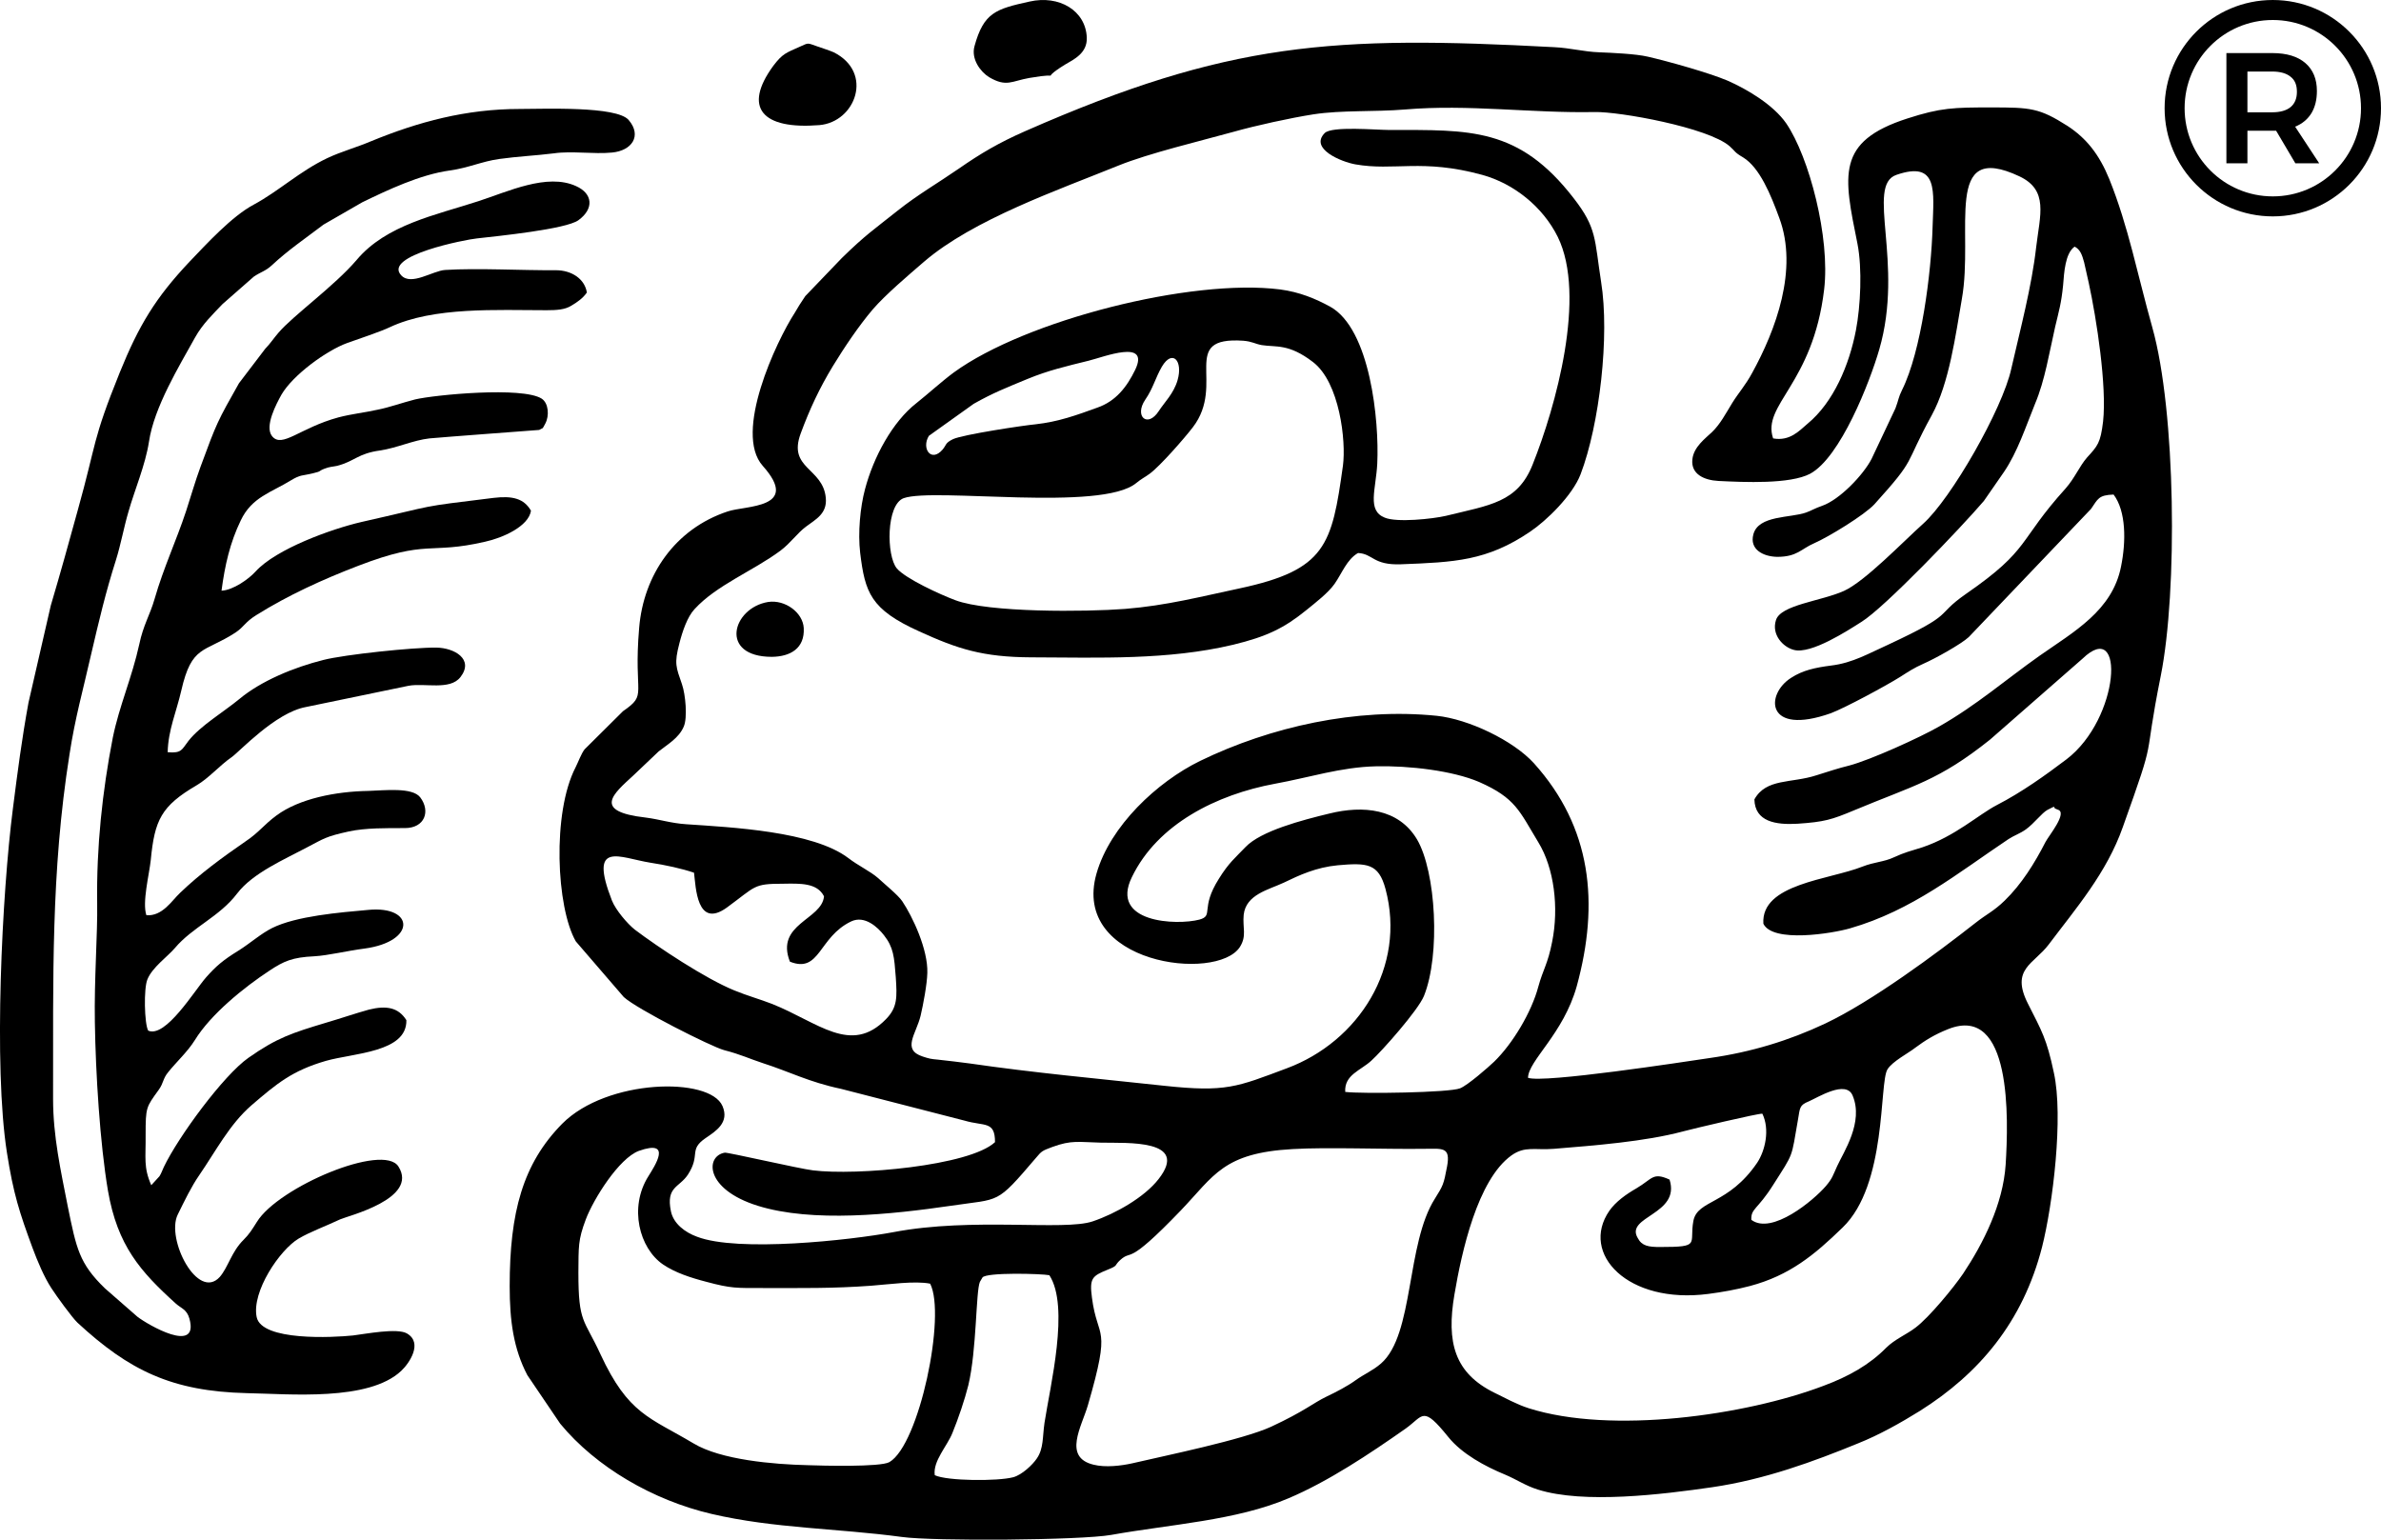 <?xml version="1.0" encoding="UTF-8"?>
<!DOCTYPE svg PUBLIC "-//W3C//DTD SVG 1.1//EN" "http://www.w3.org/Graphics/SVG/1.1/DTD/svg11.dtd">
<!-- Creator: CorelDRAW X7 -->
<svg xmlns="http://www.w3.org/2000/svg" xml:space="preserve" width="89.447mm" height="57.837mm" version="1.1" style="shape-rendering:geometricPrecision; text-rendering:geometricPrecision; image-rendering:optimizeQuality; fill-rule:evenodd; clip-rule:evenodd"
viewBox="0 0 9287 6005"
 xmlns:xlink="http://www.w3.org/1999/xlink">
 <defs>
  <style type="text/css">
   <![CDATA[
    .fil0 {fill:black}
    .fil1 {fill:black;fill-rule:nonzero}
   ]]>
  </style>
 </defs>
 <g id="Warstwa_x0020_1">
  <g id="_2419465532800">
   <path class="fil0" d="M3646 5754c-8,-55 49,-114 69,-165 23,-56 48,-130 62,-186 33,-139 29,-365 45,-403l10 -17c14,-21 232,-15 261,-9 80,123 3,432 -19,576 -8,55 -3,100 -30,139 -16,24 -58,64 -92,73 -60,16 -258,15 -306,-8zm1998 -1203c-13,70 -16,74 -47,124 -113,177 -81,530 -210,643 -32,28 -65,41 -100,66 -30,22 -76,46 -112,63 -56,27 -84,56 -217,118 -111,51 -410,112 -543,143 -41,9 -103,17 -150,5 -120,-29 -46,-149 -22,-231 94,-323 38,-250 16,-421 -10,-75 1,-84 60,-108 45,-18 25,-15 50,-38 50,-45 20,32 237,-194 130,-136 165,-224 436,-239 136,-8 355,1 510,-1 74,0 107,-10 92,70zm-2668 473c149,0 273,2 422,-9 68,-5 171,-20 230,-8 63,122 -42,628 -159,696 -35,20 -265,14 -317,12 -136,-3 -341,-21 -447,-85 -171,-102 -254,-113 -363,-348 -64,-139 -86,-120 -86,-318 1,-101 -2,-126 29,-208 30,-79 129,-238 207,-267 133,-47 61,60 37,99 -77,122 -35,281 57,344 47,32 108,52 170,68 97,26 116,24 220,24zm3499 -160c-45,0 -71,-4 -87,-35 -51,-85 168,-91 124,-228 -66,-30 -66,-3 -129,34 -40,23 -81,52 -106,88 -115,167 72,365 386,324 54,-7 110,-17 163,-31 154,-41 251,-121 361,-228 174,-167 142,-564 175,-617 19,-31 83,-64 108,-84 39,-29 76,-52 129,-73 249,-99 235,351 224,528 -10,155 -88,309 -166,426 -36,53 -131,169 -185,210 -35,27 -82,46 -115,79 -65,66 -146,112 -246,149 -304,115 -826,189 -1148,87 -50,-16 -93,-41 -133,-60 -157,-77 -189,-197 -157,-384 28,-166 90,-447 222,-542 53,-38 92,-20 166,-26 158,-13 355,-28 504,-68 37,-10 295,-71 309,-69 30,62 11,144 -20,191 -112,165 -233,144 -249,227 -17,91 32,102 -130,102zm356 -106c-2,-45 24,-39 85,-136 82,-129 70,-101 97,-255 8,-46 5,-56 42,-71 35,-15 145,-85 171,-23 44,104 -35,220 -60,275 -18,39 -18,47 -44,78 -48,56 -211,192 -291,132zm-4124 -1354c7,54 10,221 128,136 115,-84 102,-93 220,-93 66,-1 132,-4 159,49 -8,92 -191,107 -133,255 118,47 111,-96 239,-157 53,-25 104,23 128,54 37,47 40,84 46,164 5,77 7,117 -38,163 -137,141 -264,13 -444,-59 -49,-19 -97,-32 -148,-53 -113,-46 -298,-169 -388,-237 -29,-23 -74,-76 -89,-113 -93,-238 30,-167 150,-148 59,9 123,23 170,39zm2540 855c-4,-67 60,-83 102,-122 41,-37 182,-196 205,-252 65,-161 47,-485 -27,-611 -72,-121 -211,-133 -341,-101 -108,26 -268,68 -328,131 -41,43 -65,61 -104,124 -74,117 -18,143 -76,159 -88,23 -351,13 -263,-166 100,-207 331,-322 558,-364 133,-24 257,-65 394,-68 130,-3 299,17 402,61 143,63 157,113 231,235 62,101 81,255 54,389 -17,87 -35,106 -54,175 -26,98 -99,221 -172,292 -23,22 -103,92 -133,104 -42,17 -384,22 -448,14zm2845 -3297c22,11 29,32 37,61 6,28 12,53 18,80 31,142 71,404 56,541 -10,84 -21,95 -63,141 -30,35 -47,79 -83,120 -188,208 -135,236 -388,411 -129,90 -33,72 -303,198 -74,33 -139,72 -224,82 -61,8 -110,18 -156,48 -101,64 -100,228 155,138 56,-21 217,-108 271,-142 33,-21 52,-34 90,-51 46,-20 148,-77 177,-104l477 -500c27,-39 29,-54 88,-56 49,65 49,183 29,281 -34,172 -184,254 -318,348 -133,94 -246,193 -392,276 -75,43 -267,130 -350,152 -45,11 -83,24 -128,38 -98,32 -196,11 -242,94 2,87 83,100 168,95 105,-7 134,-16 220,-52 237,-99 329,-115 531,-276l361 -316c168,-162 146,234 -63,393 -82,62 -174,128 -271,178 -73,38 -163,122 -291,165 -45,14 -70,20 -111,39 -38,18 -76,18 -122,36 -131,52 -397,67 -387,223 37,76 269,38 338,18 243,-70 419,-215 618,-348 23,-15 44,-21 68,-38 33,-24 62,-64 84,-76 41,-22 19,-7 33,-4 2,1 5,2 7,3 41,11 -36,103 -48,127 -42,82 -93,164 -159,228 -42,41 -71,53 -114,87 -153,120 -402,305 -585,392 -142,67 -290,112 -452,135 -101,15 -648,99 -708,77 1,-67 138,-171 190,-357 89,-325 58,-620 -167,-870 -81,-89 -255,-172 -379,-185 -315,-32 -649,43 -923,176 -168,82 -351,254 -404,439 -101,353 469,425 559,287 28,-44 10,-75 15,-126 9,-79 96,-97 156,-125 62,-30 127,-60 211,-68 114,-10 159,-8 186,92 82,305 -105,596 -385,700 -195,73 -237,94 -479,68 -259,-28 -504,-50 -758,-87 -43,-6 -82,-10 -125,-15 -25,-2 -34,-4 -58,-12 -83,-27 -25,-88 -8,-160 10,-43 25,-122 26,-166 3,-91 -57,-219 -98,-280 -16,-24 -74,-71 -94,-90 -31,-27 -77,-48 -116,-78 -138,-105 -457,-120 -632,-132 -61,-4 -103,-19 -158,-26 -211,-24 -126,-93 -49,-164l99 -94c34,-27 79,-52 98,-97 15,-34 7,-125 -7,-165 -23,-67 -31,-80 -10,-160 12,-47 31,-103 59,-133 86,-94 227,-148 335,-228 41,-31 65,-68 100,-94 37,-28 83,-50 77,-112 -11,-118 -149,-113 -98,-251 35,-95 74,-178 125,-262 44,-72 100,-156 156,-222 50,-58 142,-136 200,-186 192,-165 524,-280 758,-375 118,-48 324,-97 450,-132 85,-24 221,-54 311,-68 111,-17 237,-9 358,-19 247,-21 494,15 739,10 97,-2 441,60 526,133 24,21 17,23 53,44 65,40 108,146 141,236 75,201 -14,438 -106,605 -26,48 -52,76 -77,116 -27,44 -47,83 -79,114 -26,25 -72,58 -77,107 -6,57 45,81 102,84 101,5 279,13 357,-28 118,-63 233,-357 270,-485 98,-337 -54,-640 67,-681 165,-57 145,67 141,203 -5,179 -44,485 -119,636 -15,30 -13,38 -26,72l-93 197c-32,62 -124,159 -193,183 -29,10 -40,18 -62,26 -61,22 -186,10 -206,85 -16,59 38,87 93,88 78,0 93,-31 144,-53 57,-25 196,-110 235,-152 169,-187 112,-144 224,-348 68,-124 93,-314 117,-452 48,-267 -76,-621 225,-479 114,54 80,150 65,276 -17,152 -63,325 -97,474 -34,157 -235,508 -344,605 -76,68 -228,226 -309,262 -89,40 -247,54 -265,114 -18,56 27,105 70,116 67,18 211,-76 263,-109 90,-55 390,-369 478,-472l79 -114c52,-77 83,-172 121,-266 38,-90 55,-198 78,-299 15,-63 24,-92 31,-162 4,-50 8,-125 45,-151zm-4211 3493c-100,93 -542,131 -710,110 -52,-6 -333,-71 -344,-69 -76,13 -79,142 128,207 214,67 522,34 755,0 194,-29 173,-2 331,-187 22,-26 23,-27 63,-42 76,-28 103,-19 191,-17 101,2 346,-14 224,142 -55,71 -168,135 -257,165 -112,38 -468,-17 -777,42 -171,32 -607,79 -766,18 -47,-17 -92,-51 -102,-99 -20,-97 32,-92 66,-143 51,-79 2,-96 68,-142 41,-28 95,-61 67,-126 -50,-115 -451,-106 -625,69 -154,156 -205,346 -205,634 0,135 15,244 69,347l128 189c140,170 363,299 590,352 244,57 491,56 743,90 122,17 698,13 816,-8 228,-41 489,-56 692,-143 154,-65 316,-173 457,-272 70,-50 65,-92 166,33 53,66 144,115 222,147 45,19 79,43 127,58 180,57 487,19 680,-9 206,-30 398,-101 569,-171 83,-33 168,-81 242,-127 230,-145 401,-346 476,-639 42,-166 84,-508 46,-680 -28,-133 -48,-164 -101,-269 -69,-136 23,-154 81,-231 106,-141 226,-279 289,-458 138,-386 75,-226 148,-590 66,-330 59,-1032 -33,-1359 -58,-206 -93,-393 -168,-579 -39,-95 -88,-158 -163,-207 -110,-70 -144,-72 -297,-72 -147,0 -197,1 -327,43 -280,90 -249,221 -195,489 19,97 12,243 -6,337 -26,135 -87,281 -189,365 -31,26 -68,69 -134,57 -45,-132 155,-210 199,-581 24,-202 -58,-516 -148,-648 -50,-72 -152,-133 -230,-167 -71,-30 -231,-75 -310,-93 -47,-11 -139,-15 -189,-17 -60,-2 -113,-17 -176,-20 -864,-46 -1270,-21 -2062,327 -105,46 -177,89 -259,146 -84,58 -161,102 -239,164 -94,75 -125,94 -219,186l-142 148c-18,26 -28,43 -41,65 -72,111 -240,468 -125,597 150,168 -68,154 -137,178 -205,68 -328,248 -345,454 -23,269 35,257 -63,325l-150 149c-13,17 -24,48 -35,70 -92,178 -75,547 1,679l187 217c51,47 340,193 391,207 66,17 97,33 152,51 103,33 180,74 304,100l482 124c78,23 119,0 119,84z"/>
   <path class="fil0" d="M1585 3979c-31,-49 -77,-58 -146,-41 -54,15 -109,34 -167,51 -133,40 -192,59 -303,137 -97,68 -273,307 -330,426 -6,13 -10,25 -17,36l-32 35c-31,-71 -21,-105 -22,-196 0,-109 2,-108 51,-176 20,-28 15,-42 37,-69 33,-41 76,-80 104,-125 62,-101 192,-206 291,-271 56,-37 89,-52 175,-56 54,-3 131,-22 195,-30 203,-27 197,-168 16,-151 -112,10 -282,24 -376,71 -44,22 -86,60 -131,88 -60,37 -87,60 -126,104 -45,51 -158,238 -226,208 -15,-27 -18,-165 -3,-200 19,-47 79,-89 107,-122 69,-82 174,-122 243,-213 61,-80 185,-133 271,-179 69,-36 74,-43 165,-63 65,-14 147,-13 218,-13 78,0 101,-66 60,-120 -31,-40 -138,-27 -202,-25 -127,2 -270,30 -359,96 -50,37 -68,66 -119,100 -90,62 -179,127 -256,201 -34,32 -69,92 -132,88 -17,-50 11,-159 17,-215 15,-157 41,-211 179,-292 48,-28 89,-77 137,-110 31,-22 170,-173 288,-195l401 -83c63,-12 162,19 203,-34 54,-70 -24,-114 -94,-115 -92,-1 -357,27 -440,48 -116,29 -244,82 -329,153 -59,49 -152,104 -198,163 -26,33 -25,49 -81,44 2,-87 34,-157 53,-240 41,-180 89,-147 212,-227 34,-23 36,-40 81,-68 125,-78 259,-139 397,-192 273,-105 275,-43 495,-94 69,-15 170,-60 179,-121 -27,-47 -71,-59 -146,-50 -309,38 -204,24 -515,94 -117,27 -333,105 -413,193 -27,30 -88,73 -133,75 13,-99 33,-187 75,-274 43,-91 119,-109 195,-156 40,-24 42,-17 87,-28 37,-9 17,-7 45,-18 21,-8 30,-7 49,-11 69,-18 80,-48 168,-60 66,-10 129,-40 192,-47 40,-4 428,-33 428,-33 18,-11 10,1 24,-25 16,-30 13,-79 -14,-97 -75,-48 -418,-15 -494,3 -51,13 -100,31 -146,40 -54,12 -99,16 -153,30 -151,41 -220,122 -259,73 -30,-38 17,-126 37,-162 45,-77 176,-172 256,-201 42,-15 132,-45 167,-62 171,-80 417,-66 611,-66 39,0 72,-2 97,-18 22,-13 45,-29 60,-51 -8,-52 -58,-87 -121,-87 -134,1 -304,-9 -432,-1 -48,3 -132,63 -171,21 -73,-77 253,-140 295,-144 80,-9 348,-36 396,-71 62,-45 56,-104 -9,-133 -113,-52 -267,22 -382,59 -165,54 -358,91 -474,229 -86,101 -248,217 -305,284 -19,22 -30,40 -52,63l-102 134c-84,149 -86,152 -150,326 -21,57 -37,114 -56,172 -39,118 -88,221 -123,343 -18,63 -44,101 -60,178 -28,128 -78,240 -103,363 -41,210 -64,428 -61,645 2,122 -12,298 -9,466 3,198 20,473 51,656 37,215 127,316 264,440 22,20 44,23 54,60 38,140 -163,23 -203,-8l-127 -111c-100,-97 -111,-154 -145,-321 -27,-138 -57,-272 -57,-417 1,-469 -9,-884 64,-1344 22,-144 53,-252 84,-389 32,-137 57,-243 97,-369 19,-60 31,-128 49,-189 24,-85 66,-182 80,-273 20,-135 118,-295 180,-407 29,-52 69,-90 107,-130l122 -107c28,-19 45,-21 70,-44 63,-59 131,-105 202,-159l151 -87c97,-47 225,-108 341,-124 73,-10 127,-36 194,-45 71,-10 141,-13 213,-22 69,-10 156,4 226,-3 77,-7 118,-65 65,-127 -47,-55 -331,-43 -425,-43 -209,0 -395,50 -580,126 -59,25 -116,40 -171,66 -107,51 -188,128 -286,181 -85,45 -183,152 -251,223 -132,140 -197,247 -272,432 -109,270 -88,266 -164,538 -35,127 -67,243 -105,371l-87 379c-26,142 -42,266 -61,415 -42,327 -76,1003 -23,1340 25,160 49,234 100,372 19,51 45,113 73,156 20,31 81,115 102,135 202,187 369,268 661,275 166,3 475,33 602,-87 31,-29 86,-109 22,-146 -38,-22 -161,2 -210,8 -76,8 -357,23 -376,-72 -20,-99 90,-262 164,-306 44,-26 107,-49 162,-75 28,-13 307,-80 227,-206 -59,-93 -468,80 -552,216 -19,30 -29,47 -52,70 -47,46 -60,107 -93,145 -86,94 -210,-148 -164,-243 26,-53 54,-111 84,-154 64,-93 118,-198 203,-272 100,-86 160,-136 291,-174 109,-31 317,-33 314,-159z"/>
   <path class="fil0" d="M5238 1817c-43,309 -66,406 -403,478 -151,32 -285,67 -446,80 -155,12 -533,15 -663,-34 -59,-22 -194,-84 -228,-124 -41,-49 -42,-249 27,-274 120,-42 771,54 907,-59 22,-18 30,-20 52,-36 41,-30 137,-140 169,-182 130,-170 -57,-354 196,-337 36,3 45,12 72,17 56,9 105,-7 200,66 104,79 130,308 117,405zm-645 -334c-15,52 -51,86 -73,120 -44,68 -97,21 -53,-44 31,-45 39,-84 65,-129 41,-69 83,-23 61,53zm-165 -41c-33,68 -76,123 -148,148 -80,29 -151,55 -241,65 -45,4 -284,40 -322,58 -31,15 -25,22 -40,40 -45,53 -84,-4 -54,-53l175 -125c76,-43 128,-63 210,-97 80,-33 149,-49 238,-71 58,-14 240,-87 182,35zm-406 1122l9 0c256,1 526,11 778,-49 133,-32 201,-66 286,-135 37,-30 85,-67 110,-102 29,-41 48,-96 92,-121 59,3 58,48 167,44 209,-8 336,-13 504,-127 64,-43 165,-141 197,-224 74,-194 114,-541 80,-751 -26,-167 -16,-209 -107,-326 -214,-277 -405,-266 -718,-266 -53,0 -225,-16 -253,12 -60,61 64,112 119,122 152,27 261,-23 495,41 124,34 237,125 295,242 113,230 -8,663 -98,888 -59,149 -168,158 -338,200 -51,12 -192,27 -239,7 -70,-28 -34,-110 -29,-211 8,-166 -27,-525 -184,-612 -57,-31 -119,-57 -195,-67 -346,-44 -993,120 -1273,324 -46,34 -102,85 -145,119 -94,73 -168,211 -201,336 -19,71 -28,170 -19,248 19,155 40,221 231,307 149,68 246,100 436,101z"/>
   <path class="fil0" d="M4016 6c-132,29 -179,43 -215,174 -14,50 23,100 57,121 68,40 88,15 157,3 151,-26 24,19 139,-52 36,-21 87,-45 85,-105 -4,-106 -108,-167 -223,-141z"/>
   <path class="fil0" d="M3120 182c-53,24 -67,26 -104,75 -119,163 -44,249 180,231 141,-12 213,-205 56,-284 -13,-6 -47,-17 -64,-23 -41,-14 -32,-15 -68,1z"/>
   <path class="fil0" d="M3011 2562c72,-1 128,-33 124,-112 -3,-60 -72,-112 -139,-102 -140,23 -193,214 15,214z"/>
  </g>
  <g id="_2419465535488">
   <path class="fil1" d="M8953 637l-75 -127c-3,0 -8,0 -15,0l-97 0 0 127 -82 0 0 -430 179 0c56,0 99,13 129,39 30,26 45,62 45,109 0,34 -7,62 -21,86 -15,24 -36,42 -64,53l94 143 -93 0zm-187 -199l97 0c31,0 55,-7 71,-20 17,-14 25,-34 25,-60 0,-27 -8,-46 -25,-59 -16,-13 -40,-20 -71,-20l-97 0 0 159z"/>
   <path class="fil0" d="M8865 0c233,0 422,189 422,422 0,233 -189,422 -422,422 -233,0 -422,-189 -422,-422 0,-233 189,-422 422,-422zm0 78c190,0 344,154 344,344 0,190 -154,344 -344,344 -190,0 -344,-154 -344,-344 0,-190 154,-344 344,-344z"/>
  </g>
 </g>
</svg>
